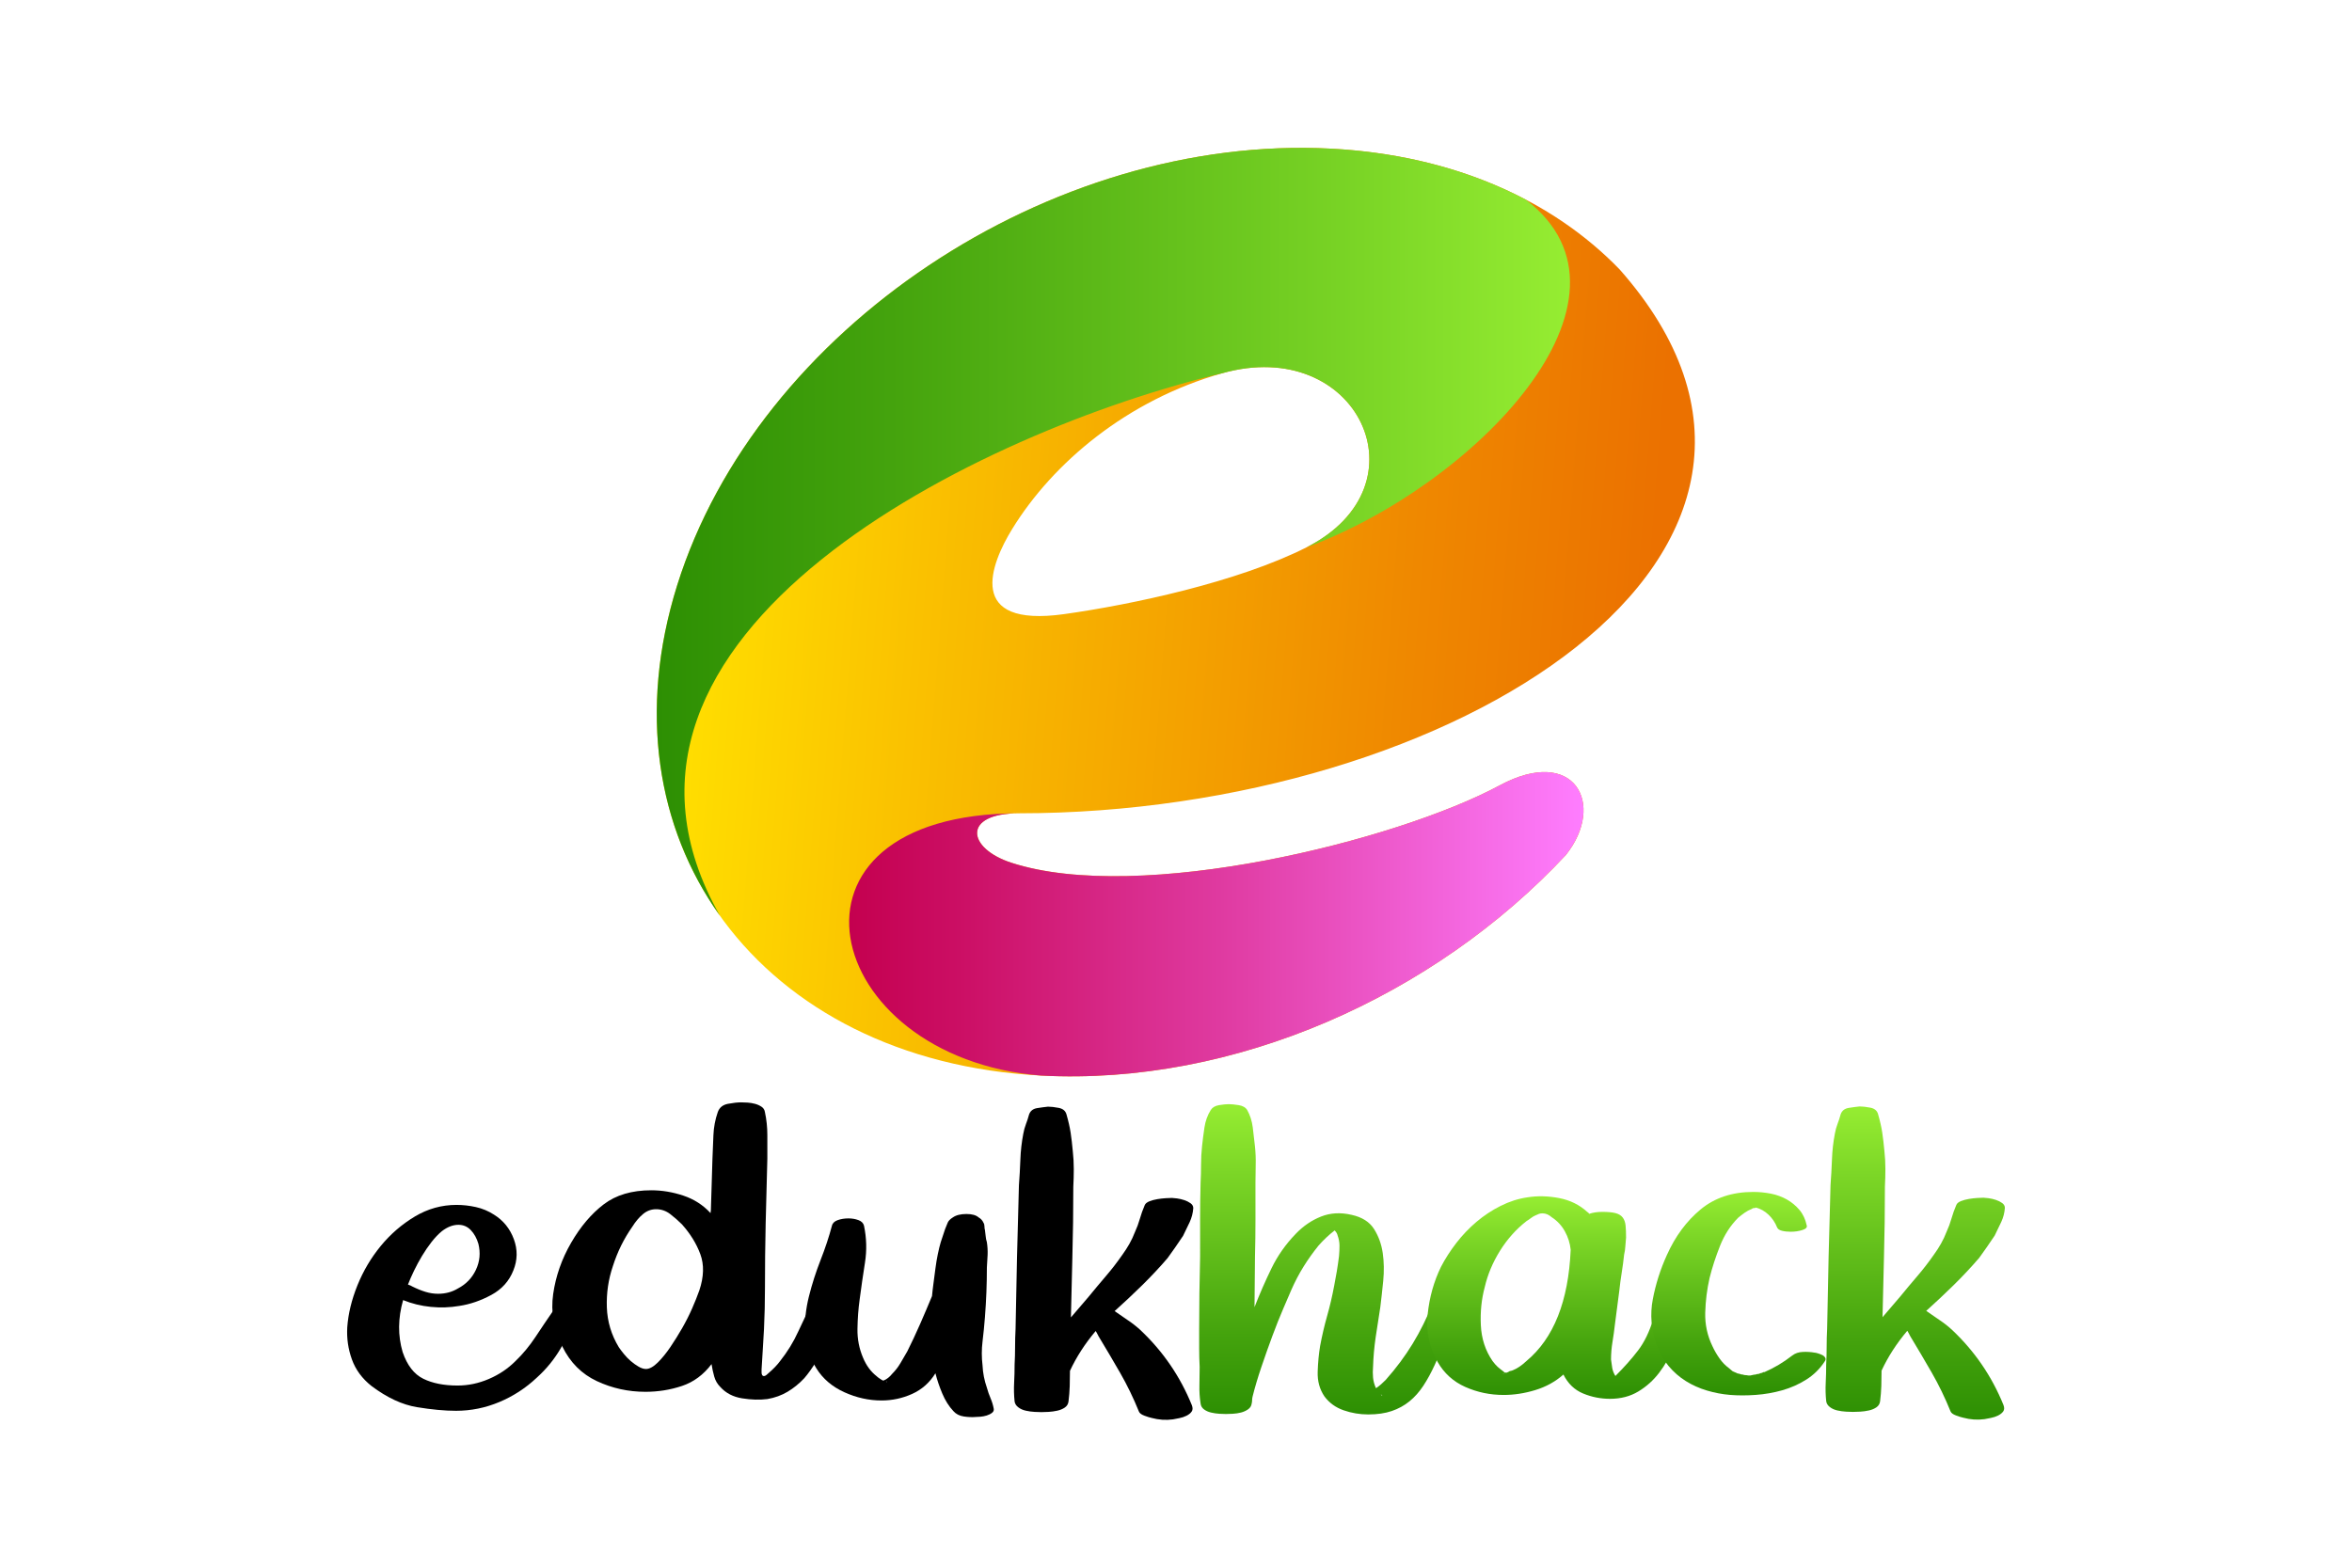 <?xml version="1.0" encoding="utf-8"?>
<!-- Generator: Adobe Illustrator 24.0.1, SVG Export Plug-In . SVG Version: 6.00 Build 0)  -->
<svg version="1.1" xmlns="http://www.w3.org/2000/svg" xmlns:xlink="http://www.w3.org/1999/xlink" x="0px" y="0px"
	 viewBox="0 0 2850 1900" style="enable-background:new 0 0 2850 1900;" xml:space="preserve">
<style type="text/css">
	.st0{fill:#424242;}
	.st1{fill:url(#SVGID_1_);}
	.st2{fill:url(#SVGID_2_);}
	.st3{fill:url(#SVGID_3_);}
	.st4{fill:url(#SVGID_4_);}
	.st5{fill:#FFFFFF;}
	.st6{fill:url(#SVGID_5_);}
	.st7{fill:url(#SVGID_6_);}
	.st8{fill:url(#SVGID_7_);}
	.st9{fill:url(#SVGID_8_);}
	.st10{fill:url(#SVGID_9_);}
	.st11{fill:url(#SVGID_10_);}
	.st12{fill:url(#SVGID_11_);}
</style>
<g id="BG">
</g>
<g id="graphics">
	<g>
		<g>
			<g>
				<path d="M420.79,1608.66c1.17-16.48,5.29-33.45,12.34-50.91c7.06-17.46,16.47-33.35,28.24-47.68
					c11.77-14.32,25.49-26.2,41.19-35.62c15.69-9.42,32.56-14.13,50.61-14.14c7.84,0,15.69,0.88,23.54,2.64
					c7.84,1.76,15.1,4.8,21.78,9.11c11.38,7.06,19.43,16.97,24.14,29.72c4.71,12.75,4.51,25.41-0.58,37.96
					c-5.1,12.95-14.03,22.86-26.77,29.73c-12.75,6.87-25.6,11.29-38.55,13.25c-11.38,1.97-22.95,2.36-34.72,1.19
					c-11.77-1.18-22.95-3.91-33.55-8.23c-6.27,21.98-6.46,42.96-0.57,62.97c5.49,16.09,13.84,26.87,25.02,32.36
					c11.18,5.5,25.02,8.23,41.49,8.23c12.95,0,25.6-2.66,37.96-7.96c12.36-5.3,23.04-12.46,32.07-21.49
					c9.02-8.63,17.15-18.44,24.42-29.43c7.25-10.98,14.41-21.58,21.47-31.79c1.18-1.56,3.33-2.74,6.47-3.53
					c3.14-0.78,6.47-1.18,10.01-1.18c4.31,0,8.33,0.69,12.07,2.06c3.72,1.38,4.8,3.44,3.24,6.18c-7.06,14.13-14.51,27.96-22.35,41.5
					c-7.85,13.54-17.65,25.61-29.42,36.2c-13.34,12.56-28.45,22.37-45.31,29.44c-16.87,7.07-34.33,10.6-52.38,10.61
					c-13.74,0-29.53-1.46-47.38-4.4c-17.86-2.94-36.2-11.47-55.04-25.59c-11.39-9.02-19.34-19.8-23.84-32.36
					C421.88,1634.95,420.01,1622,420.79,1608.66z M494.34,1556.85c2.35,0.79,4.12,1.57,5.3,2.35c5.49,2.75,10.79,4.91,15.89,6.47
					c5.1,1.57,10.2,2.35,15.3,2.35c9.02,0,17.07-2.16,24.13-6.48c9.8-5.1,17.06-12.66,21.77-22.66c4.7-10.01,5.68-20.5,2.93-31.49
					c-1.97-6.67-5.01-12.15-9.13-16.48c-4.12-4.31-9.12-6.47-15.01-6.47c-6.68,0-13.34,2.56-20.01,7.66
					c-4.32,3.53-8.53,7.95-12.65,13.25c-4.12,5.3-7.94,10.89-11.47,16.78c-3.53,5.89-6.77,11.87-9.71,17.95
					C498.75,1546.16,496.3,1551.75,494.34,1556.85z"/>
				<path d="M692.07,1506.18c11.37-19.62,24.51-35.12,39.42-46.51c14.9-11.38,34.13-17.08,57.67-17.08c12.95,0,25.9,2.15,38.85,6.46
					c12.95,4.32,23.93,11.38,32.96,21.18c0.39-1.96,0.59-4.9,0.59-8.83c0.38-9.41,0.68-18.92,0.88-28.54
					c0.19-9.61,0.48-19.13,0.87-28.54c0.38-9.42,0.78-18.93,1.17-28.55c0.38-9.61,2.15-18.93,5.29-27.96
					c1.96-5.49,6.08-8.83,12.36-10.01c6.27-1.18,11.57-1.77,15.89-1.77c2.35,0,5,0.1,7.95,0.29c2.94,0.2,5.89,0.69,8.83,1.47
					c2.94,0.79,5.59,1.97,7.95,3.53c2.35,1.57,3.73,3.73,4.12,6.47c1.96,9.03,2.95,18.35,2.95,27.95c0,9.62,0.01,19.13,0.01,28.55
					c-0.78,26.29-1.46,52.48-2.04,78.57c-0.58,26.1-0.87,52.29-0.86,78.57c0,8.24-0.1,16.48-0.29,24.72
					c-0.2,8.24-0.49,16.48-0.88,24.72c-0.39,8.24-0.88,16.48-1.46,24.72c-0.59,8.24-1.08,16.29-1.47,24.13c0,1.18,0,2.46,0,3.83
					c0,1.38,0.3,2.45,0.88,3.24c0.59,0.79,1.47,1.08,2.65,0.88c1.18-0.19,2.94-1.47,5.3-3.83c5.49-4.71,10-9.42,13.53-14.13
					c9.02-11.38,16.37-23.34,22.06-35.91c5.68-12.55,11.86-25.11,18.53-37.67c0.78-1.96,2.84-3.33,6.18-4.12
					c3.33-0.78,6.96-1.18,10.89-1.18c4.71,0,9.02,0.59,12.95,1.76c3.92,1.18,5.49,2.94,4.71,5.3c-1.97,7.06-4.51,14.82-7.64,23.25
					c-3.14,8.44-6.76,16.87-10.88,25.31c-4.12,8.44-8.53,16.48-13.24,24.13c-4.71,7.65-9.41,14.23-14.12,19.72
					c-6.28,6.68-13.05,12.17-20.3,16.48c-7.26,4.32-15.4,7.27-24.42,8.84c-9.42,1.18-19.62,0.89-30.6-0.87
					c-10.99-1.76-19.82-6.37-26.49-13.82c-3.53-3.53-5.99-7.74-7.36-12.65c-1.38-4.9-2.46-9.9-3.24-15.01
					c-9.81,12.95-21.77,21.78-35.89,26.49c-14.12,4.71-28.84,7.07-44.14,7.07c-20.8,0.01-40.42-4.3-58.86-12.93
					c-18.45-8.62-32.38-22.55-41.8-41.77c-10.6-20.79-14.33-42.08-11.2-63.85C673.44,1546.5,680.69,1525.81,692.07,1506.18z
					 M749.78,1632.7c1.56,2.35,3.62,5.1,6.18,8.24c2.55,3.15,5.3,5.99,8.24,8.53c2.94,2.56,6.08,4.81,9.42,6.77
					c3.33,1.97,6.37,2.94,9.12,2.94c4.31,0,9.21-2.74,14.71-8.24c5.09-5.1,10.09-11.28,15-18.54c4.9-7.26,9.61-14.81,14.12-22.66
					c4.5-7.85,8.53-15.79,12.06-23.84c3.53-8.04,6.47-15.4,8.82-22.07c5.49-16.48,5.88-31.09,1.16-43.85
					c-4.71-12.74-12.17-24.81-22.37-36.19c-4.32-4.31-9.03-8.43-14.13-12.36c-5.11-3.92-10.8-5.88-17.07-5.88
					c-5.89,0-11.18,1.97-15.89,5.89c-4.71,3.93-9.03,9.03-12.94,15.31c-10.2,14.52-18.04,30.42-23.53,47.68
					c-5.49,16.09-7.94,32.77-7.34,50.03C735.94,1601.72,740.75,1617.8,749.78,1632.7z"/>
				<path d="M1008.1,1485.5c0.78-3.14,3.13-5.39,7.06-6.77c3.92-1.37,8.24-2.06,12.95-2.06c4.31,0,8.33,0.69,12.06,2.06
					c3.73,1.38,5.98,3.63,6.77,6.77c3.14,14.92,3.54,29.82,1.19,44.73c-2.35,14.92-4.51,29.82-6.46,44.73
					c-1.57,11.39-2.45,23.25-2.64,35.61c-0.2,12.36,2.07,24.04,6.78,35.01c3.92,9.42,9.42,16.87,16.48,22.36
					c0.78,0.79,1.77,1.57,2.94,2.35c1.18,0.79,2.35,1.57,3.53,2.35l0.59,0c0,0.4,0.39,0.59,1.18,0.59
					c3.92-1.56,7.45-4.31,10.59-8.24c3.92-3.92,7.25-8.24,10-12.95c2.74-4.71,5.49-9.42,8.24-14.13
					c5.49-10.98,10.68-22.07,15.59-33.26c4.9-11.19,9.71-22.46,14.41-33.85c0.38-4.31,0.97-9.42,1.76-15.3
					c0.78-5.89,1.56-11.86,2.35-17.95c0.78-6.08,1.76-11.96,2.94-17.66c1.18-5.68,2.35-10.49,3.53-14.42l5.29-15.89
					c1.18-3.14,2.25-5.79,3.23-7.95c0.97-2.15,3.03-4.21,6.18-6.18c3.92-2.74,9.42-4.12,16.48-4.12c6.67,0,11.57,1.38,14.71,4.12
					c2.74,1.57,4.71,3.73,5.89,6.47c0.78,1.18,1.18,2.65,1.18,4.41c0,1.77,0.19,3.24,0.59,4.41c0.39,2.35,0.68,4.81,0.88,7.36
					c0.19,2.56,0.68,5,1.47,7.36c0.78,5.1,1.08,10.21,0.89,15.3c-0.2,5.1-0.49,10.21-0.88,15.3c0,10.21-0.2,20.21-0.58,30.01
					c-0.39,9.81-0.98,19.82-1.76,30.02c-0.79,10.21-1.76,20.11-2.93,29.72c-1.18,9.62-1.17,19.33,0.01,29.13
					c0.39,9.03,2.16,18.05,5.3,27.07c1.18,4.32,2.65,8.53,4.42,12.65c1.77,4.12,3.04,8.34,3.83,12.65c0.39,1.97-0.29,3.63-2.06,5
					c-1.76,1.37-3.93,2.45-6.47,3.24c-2.56,0.78-5.1,1.27-7.65,1.47c-2.56,0.19-4.41,0.3-5.59,0.3c-4.32,0.39-9.12,0.19-14.42-0.58
					c-5.3-0.79-9.52-2.94-12.65-6.47c-5.5-5.88-10.01-13.04-13.54-21.48c-3.53-8.43-6.29-16.57-8.25-24.42
					c-7.06,11.39-16.47,19.72-28.24,25.02c-11.77,5.3-24.13,7.95-37.08,7.95c-15.3,0-30.31-3.32-45.03-9.99
					c-14.72-6.66-26-16.27-33.85-28.83c-8.63-13.73-13.25-27.95-13.84-42.66c-0.59-14.71,0.98-29.52,4.7-44.44
					c3.72-14.91,8.43-29.62,14.11-44.14C999.96,1512.77,1004.58,1498.84,1008.1,1485.5z M1073.48,1674.4l1.18,0.59
					C1075.44,1674.6,1075.04,1674.4,1073.48,1674.4z"/>
				<path d="M1229.43,1653.76c0.39-7.06,0.59-14.22,0.58-21.48c0-7.26,0.2-14.42,0.58-21.48l1.74-86.52
					c0.38-14.51,0.77-29.03,1.17-43.55c0.38-14.51,0.77-29.23,1.16-44.14c0.78-10.2,1.36-20.6,1.76-31.19
					c0.38-10.59,1.56-20.98,3.52-31.19c0.78-4.31,1.86-8.24,3.23-11.77c1.37-3.53,2.65-7.45,3.82-11.77
					c1.56-4.31,4.8-6.86,9.71-7.65c4.9-0.78,9.31-1.37,13.24-1.77c3.53,0,7.84,0.49,12.95,1.47c5.09,0.98,8.24,3.63,9.42,7.94
					c2.36,8.24,4.02,15.6,5.01,22.07c0.98,6.47,1.86,14.03,2.65,22.66c0.78,7.06,1.18,14.23,1.18,21.48c0,7.26-0.2,14.42-0.58,21.48
					c0,14.52-0.09,28.94-0.28,43.26c-0.2,14.33-0.49,28.55-0.87,42.67l-1.75,72.39l21.18-24.72c7.06-8.63,14.12-17.07,21.18-25.31
					c7.06-8.24,13.73-16.87,20-25.9c3.13-4.31,5.97-8.73,8.53-13.25c2.55-4.51,4.8-9.32,6.76-14.42c2.35-5.09,4.31-10.39,5.88-15.89
					c1.56-5.49,3.53-10.98,5.88-16.48c0.78-1.96,2.65-3.53,5.59-4.71c2.94-1.18,6.18-2.06,9.71-2.65c3.53-0.59,6.96-0.98,10.3-1.18
					c3.33-0.19,5.78-0.3,7.36-0.3c1.18,0,3.24,0.2,6.18,0.59c2.94,0.39,5.89,1.08,8.83,2.06c2.94,0.98,5.49,2.26,7.65,3.82
					c2.15,1.57,3.24,3.53,3.24,5.88c-0.4,5.89-1.86,11.58-4.41,17.07c-2.55,5.5-5.2,10.99-7.94,16.48
					c-3.14,4.71-6.28,9.33-9.41,13.83c-3.14,4.52-6.28,8.93-9.41,13.24c-9.81,11.39-20.1,22.37-30.89,32.97
					c-10.79,10.6-21.87,21-33.24,31.2c5.49,3.92,10.89,7.65,16.19,11.18c5.3,3.53,10.3,7.45,15.01,11.77
					c27.47,25.89,48.27,56.29,62.41,91.21c1.18,3.14,1.08,5.69-0.29,7.65c-1.38,1.97-3.44,3.62-6.18,5
					c-2.75,1.37-5.69,2.36-8.83,2.95c-3.15,0.59-5.69,1.08-7.65,1.47c-8.63,1.18-17.27,0.59-25.9-1.76
					c-1.97-0.39-4.81-1.28-8.53-2.65c-3.73-1.38-5.99-3.03-6.77-5c-6.68-16.48-14.23-32.07-22.67-46.78
					c-8.45-14.71-17.18-29.51-26.2-44.43c-1.57-3.13-2.75-5.3-3.53-6.47c-12.94,15.31-23.34,31.4-31.18,48.27
					c0,6.28-0.1,12.46-0.29,18.54c-0.2,6.09-0.69,12.27-1.47,18.54c-0.39,3.15-1.86,5.59-4.41,7.36c-2.56,1.77-5.59,3.05-9.12,3.83
					c-3.53,0.79-7.06,1.28-10.59,1.48c-3.53,0.2-6.47,0.3-8.83,0.3c-1.97,0-4.71-0.09-8.24-0.29c-3.53-0.19-7.06-0.68-10.59-1.47
					c-3.53-0.78-6.58-2.15-9.12-4.12c-2.56-1.96-4.02-4.31-4.42-7.06c-0.78-7.45-0.98-14.91-0.59-22.36
					C1229.24,1668.67,1229.44,1661.22,1229.43,1653.76z"/>
				
					<linearGradient id="SVGID_1_" gradientUnits="userSpaceOnUse" x1="1609.538" y1="1714.324" x2="1609.538" y2="1338.251" gradientTransform="matrix(1 -2.711800e-04 2.711531e-04 1 -0.258 0.386)">
					<stop  offset="0" style="stop-color:#2D8F03"/>
					<stop  offset="0.256" style="stop-color:#44A30D"/>
					<stop  offset="0.79" style="stop-color:#7DD727"/>
					<stop  offset="1" style="stop-color:#96ED32"/>
				</linearGradient>
				<path class="st1" d="M1453.66,1656.64c-0.4-7.45-0.59-14.81-0.59-22.07c0-7.26,0-14.81-0.01-22.66
					c0-14.91,0.08-29.72,0.28-44.43c0.19-14.71,0.48-29.52,0.87-44.44c0-14.91-0.01-29.81-0.01-44.73c0-14.91,0.19-29.81,0.58-44.73
					c0.39-7.45,0.59-14.81,0.58-22.07c0-7.26,0.38-14.61,1.17-22.07c0.78-7.45,1.76-15.1,2.94-22.95
					c1.18-7.85,3.72-14.91,7.65-21.19c1.96-3.14,5.3-5.1,10-5.89c4.71-0.78,8.63-1.18,11.77-1.18c3.14,0,7.15,0.39,12.06,1.17
					c4.9,0.79,8.33,2.75,10.3,5.88c3.53,6.28,5.79,13.34,6.77,21.19c0.98,7.85,1.86,15.5,2.66,22.95
					c0.78,7.46,1.08,14.81,0.89,22.07c-0.2,7.26-0.29,14.62-0.29,22.07c0,14.92,0.01,29.82,0.01,44.73
					c0,14.91-0.19,29.82-0.58,44.73c0,10.21-0.1,20.41-0.29,30.6c-0.2,10.21-0.29,20.41-0.29,30.6
					c6.27-16.09,13.13-31.78,20.59-47.09c7.44-15.3,17.25-29.23,29.41-41.79c9.02-9.42,19.22-16.38,30.6-20.9
					c11.37-4.51,23.73-5.2,37.08-2.07c12.55,2.74,21.58,8.44,27.08,17.06c5.49,8.63,9.03,18.34,10.6,29.13
					c1.57,10.8,1.77,22.07,0.6,33.84c-1.17,11.77-2.35,22.36-3.52,31.78c-1.97,12.17-3.82,24.23-5.58,36.2
					c-1.76,11.97-2.84,24.04-3.23,36.19c-0.4,4.32-0.39,8.64,0,12.95c0.39,4.32,1.56,8.63,3.54,12.95c2.35-1.56,4.41-3.14,6.18-4.71
					c1.76-1.56,3.62-3.33,5.59-5.3c12.55-14.13,23.43-28.74,32.65-43.85c9.21-15.1,17.35-31.49,24.41-49.15
					c0.78-1.56,2.55-2.74,5.3-3.53c2.74-0.78,5.68-1.18,8.83-1.18c4.31,0,8.24,0.59,11.77,1.76c3.53,1.18,4.9,2.75,4.12,4.71
					c-3.53,12.56-7.64,24.92-12.35,37.08c-4.71,12.17-9.8,24.13-15.29,35.91c-4.32,9.42-8.92,17.86-13.82,25.31
					c-4.91,7.46-10.5,13.74-16.77,18.84c-6.28,5.11-13.44,9.04-21.48,11.78c-8.05,2.75-17.56,4.12-28.54,4.13
					c-10.21,0-20.11-1.66-29.72-4.99c-9.62-3.33-17.36-8.92-23.25-16.77c-5.89-8.62-8.64-18.63-8.25-30.01
					c0.38-11.37,1.36-21.78,2.94-31.19c2.35-12.55,5.19-24.72,8.52-36.49c3.33-11.77,6.18-23.93,8.52-36.49
					c1.18-5.89,2.25-11.77,3.23-17.66c0.97-5.89,1.85-11.96,2.64-18.24c0.38-4.31,0.59-8.53,0.58-12.65c0-4.12-0.79-8.33-2.36-12.65
					c-0.4-1.96-1.57-3.92-3.53-5.88c-3.53,2.75-6.87,5.59-10,8.54c-3.14,2.94-6.28,6.18-9.41,9.71
					c-6.67,8.24-12.75,16.78-18.24,25.6c-5.5,8.83-10.39,18.16-14.71,27.96c-2.35,5.5-5.69,13.24-10,23.25
					c-4.32,10.01-8.73,21.1-13.23,33.26c-4.51,12.17-8.92,24.63-13.23,37.38c-4.32,12.76-7.85,24.63-10.58,35.61
					c-0.39,1.57-0.59,3.04-0.59,4.41c0,1.38-0.2,2.85-0.59,4.41c-0.39,2.75-1.87,5-4.41,6.77c-2.56,1.77-5.4,3.05-8.53,3.83
					c-3.15,0.79-6.38,1.27-9.71,1.47c-3.34,0.19-6.18,0.3-8.53,0.3c-1.97,0-4.61-0.1-7.94-0.29c-3.34-0.2-6.68-0.68-10.01-1.47
					c-3.34-0.78-6.18-2.06-8.54-3.82c-2.35-1.76-3.73-4.02-4.12-6.77c-1.18-7.45-1.68-14.91-1.48-22.36
					C1453.57,1671.56,1453.66,1664.1,1453.66,1656.64z M1673.19,1690.13c0.39,0.79,0.97,1.18,1.77,1.18
					C1674.96,1690.92,1674.37,1690.52,1673.19,1690.13z"/>
				
					<linearGradient id="SVGID_2_" gradientUnits="userSpaceOnUse" x1="1883.94" y1="1695.492" x2="1883.94" y2="1449.974" gradientTransform="matrix(1 -2.711800e-04 2.711531e-04 1 -0.258 0.386)">
					<stop  offset="0" style="stop-color:#2D8F03"/>
					<stop  offset="0.256" style="stop-color:#44A30D"/>
					<stop  offset="0.79" style="stop-color:#7DD727"/>
					<stop  offset="1" style="stop-color:#96ED32"/>
				</linearGradient>
				<path class="st2" d="M1746.12,1535.32c5.09-9.8,11.27-19.42,18.53-28.84c7.25-9.42,15.39-17.95,24.42-25.61
					c9.02-7.65,18.83-14.13,29.42-19.43c10.59-5.3,21.38-8.73,32.37-10.31c12.16-1.96,24.91-1.67,38.26,0.87
					c13.33,2.55,24.72,8.14,34.14,16.76c0.39,0.39,0.78,0.69,1.18,0.88c0.39,0.2,0.78,0.69,1.18,1.47c4.71-1.56,10-2.36,15.89-2.36
					c6.67,0,11.96,0.49,15.89,1.47c3.92,0.98,6.86,2.75,8.83,5.29c1.96,2.56,3.14,5.79,3.53,9.71c0.39,3.93,0.59,8.83,0.59,14.71
					c-0.39,3.53-0.69,7.06-0.88,10.59c-0.2,3.53-0.69,6.87-1.47,10.01c-0.79,7.46-1.76,14.81-2.94,22.07
					c-1.17,7.26-2.16,14.62-2.94,22.07l-5.29,40.61c-0.79,7.06-1.76,14.12-2.94,21.19c-1.17,7.06-1.76,14.12-1.76,21.19
					c0.39,3.53,0.88,6.97,1.47,10.3c0.59,3.34,1.86,6.57,3.83,9.71c10.98-10.98,20.2-21.38,27.65-31.2
					c7.44-9.81,13.53-22.37,18.23-37.67c0.78-2.74,2.94-4.61,6.47-5.59c3.53-0.97,7.45-1.47,11.77-1.47c4.31,0,8.43,0.59,12.36,1.76
					c3.92,1.18,5.49,2.94,4.71,5.3c-2.35,10.99-5.88,22.27-10.58,33.84c-4.71,11.58-10.59,21.98-17.65,31.2
					c-7.06,9.23-15.5,16.78-25.3,22.66c-9.81,5.89-21.18,8.83-34.13,8.84c-11.38,0-22.27-2.15-32.67-6.47
					c-10.4-4.31-18.35-11.96-23.84-22.95c-9.81,8.64-21.18,14.92-34.13,18.84c-12.95,3.93-25.7,5.89-38.25,5.9
					c-16.48,0-31.98-3.23-46.5-9.7c-14.52-6.47-25.71-16.56-33.55-30.3c-10.2-17.65-14.23-36.87-12.08-57.67
					C1732.1,1572.21,1737.49,1552.98,1746.12,1535.32z M1808.54,1649.48c2.36,3.14,4.42,5.5,6.18,7.06
					c1.77,1.57,4.21,3.53,7.36,5.88l1.18,1.18l2.94,0c0-0.39,0.39-0.59,1.18-0.59c0.78-0.78,1.76-1.27,2.94-1.47
					c1.18-0.19,2.15-0.49,2.94-0.88c5.09-1.96,10.59-5.69,16.48-11.19c32.95-27.47,50.79-72.4,53.52-134.79
					c-0.79-7.85-3.15-15.3-7.07-22.36c-3.93-7.06-9.23-12.74-15.9-17.06c-3.53-3.13-7.27-4.71-11.18-4.71
					c-1.57,0-2.94,0.2-4.12,0.59c-1.18,0.4-2.56,0.99-4.12,1.77c-1.97,0.79-3.82,1.87-5.59,3.24c-1.76,1.38-3.63,2.65-5.59,3.83
					c-12.56,9.81-23.24,21.78-32.07,35.91c-8.82,14.13-15,28.84-18.53,44.14c-3.92,14.52-5.49,29.93-4.7,46.2
					C1795.19,1622.51,1799.9,1636.93,1808.54,1649.48z M1820.9,1664.78l1.18,0l0-0.59
					C1821.69,1664.59,1821.29,1664.78,1820.9,1664.78z"/>
				
					<linearGradient id="SVGID_3_" gradientUnits="userSpaceOnUse" x1="2106.348" y1="1691.377" x2="2106.348" y2="1444.776" gradientTransform="matrix(1 -2.711800e-04 2.711531e-04 1 -0.258 0.386)">
					<stop  offset="0" style="stop-color:#2D8F03"/>
					<stop  offset="0.256" style="stop-color:#44A30D"/>
					<stop  offset="0.79" style="stop-color:#7DD727"/>
					<stop  offset="1" style="stop-color:#96ED32"/>
				</linearGradient>
				<path class="st3" d="M2019.79,1521.12c10.19-22.75,23.83-41.2,40.89-55.33c17.06-14.13,38.34-21.2,63.85-21.2
					c7.06,0,14.13,0.69,21.19,2.06c7.06,1.38,13.54,3.73,19.42,7.06c5.89,3.34,10.98,7.56,15.3,12.65
					c4.32,5.1,7.26,11.38,8.83,18.83c0.78,2.35-0.98,4.22-5.3,5.59c-4.32,1.38-9.03,2.06-14.12,2.06c-3.93,0-7.46-0.38-10.59-1.17
					c-3.14-0.78-5.1-2.15-5.89-4.12c-2.35-5.88-5.8-10.98-10.3-15.3c-4.52-4.31-9.71-7.25-15.6-8.82c0.39,0.39,0,0.59-1.18,0.59
					c-1.57,0-2.75,0.4-3.53,1.18c-3.15,1.18-6.09,2.75-8.83,4.71c-2.75,1.97-5.3,3.93-7.65,5.89c-9.41,9.42-16.77,20.81-22.06,34.14
					c-5.29,13.34-9.51,26.29-12.64,38.85c-3.14,13.74-4.9,27.76-5.29,42.08c-0.39,14.33,2.55,27.95,8.84,40.9
					c2.35,5.1,5.2,10,8.54,14.71c3.33,4.71,7.16,8.63,11.48,11.77c0.78,0.79,1.47,1.38,2.06,1.76c0.59,0.39,1.27,0.98,2.06,1.76
					l1.18,0.59c1.18,0.4,2.55,0.98,4.12,1.77c0.39,0.39,0.98,0.59,1.77,0.59c0.39,0,0.78,0.1,1.18,0.29
					c0.39,0.2,0.78,0.29,1.18,0.29c0.78,0.39,1.56,0.59,2.35,0.59c0.78,0,1.56,0.2,2.36,0.59c0.78,0,1.86,0.1,3.24,0.29
					c1.37,0.2,1.86,0.29,1.47,0.29l2.94,0c3.14-0.78,5.3-1.18,6.47-1.18c0.78-0.39,1.56-0.59,2.36-0.59c0.78,0,1.56-0.19,2.35-0.59
					c0.78-0.39,1.37-0.59,1.77-0.59c0.39,0,0.97-0.19,1.76-0.59l1.18-0.59l1.18,0c11.77-5.1,22.95-11.78,33.54-20.02
					c3.53-2.74,7.84-4.21,12.95-4.42c5.09-0.2,9.8,0.1,14.13,0.88c0.78,0,2.15,0.29,4.12,0.88c1.96,0.59,3.72,1.28,5.3,2.06
					c1.56,0.79,2.74,1.86,3.53,3.23c0.78,1.38,0.59,2.85-0.59,4.41c-5.88,9.03-13.34,16.39-22.36,22.08
					c-9.03,5.7-18.74,10.01-29.13,12.96c-10.4,2.94-21.09,4.81-32.07,5.6c-10.99,0.79-21.39,0.8-31.19,0.01
					c-9.42-0.78-18.74-2.54-27.96-5.29c-9.22-2.74-17.76-6.56-25.6-11.47c-7.85-4.9-14.82-10.98-20.9-18.24
					c-6.09-7.25-10.89-15.59-14.42-25.01c-6.67-18.83-8.25-37.46-4.72-55.91C2006.26,1556.25,2011.94,1538.4,2019.79,1521.12z"/>
				
					<linearGradient id="SVGID_4_" gradientUnits="userSpaceOnUse" x1="2320.568" y1="1720.799" x2="2320.568" y2="1341.195" gradientTransform="matrix(1 -2.711800e-04 2.711531e-04 1 -0.258 0.386)">
					<stop  offset="0" style="stop-color:#2D8F03"/>
					<stop  offset="0.256" style="stop-color:#44A30D"/>
					<stop  offset="0.79" style="stop-color:#7DD727"/>
					<stop  offset="1" style="stop-color:#96ED32"/>
				</linearGradient>
				<path class="st4" d="M2212.86,1653.49c0.39-7.06,0.58-14.22,0.58-21.48c0-7.26,0.2-14.42,0.58-21.48l1.74-86.52
					c0.38-14.51,0.77-29.03,1.17-43.55c0.38-14.51,0.77-29.23,1.17-44.14c0.78-10.2,1.36-20.6,1.76-31.19
					c0.38-10.59,1.56-20.98,3.52-31.19c0.78-4.31,1.85-8.24,3.23-11.77c1.37-3.53,2.65-7.45,3.82-11.77
					c1.56-4.31,4.8-6.86,9.71-7.65c4.9-0.78,9.31-1.37,13.24-1.77c3.53,0,7.84,0.49,12.95,1.47c5.09,0.98,8.24,3.63,9.42,7.94
					c2.36,8.24,4.02,15.6,5.01,22.07c0.98,6.47,1.86,14.03,2.66,22.66c0.78,7.06,1.18,14.23,1.18,21.48c0,7.26-0.2,14.42-0.58,21.48
					c0,14.52-0.09,28.94-0.28,43.26c-0.2,14.33-0.49,28.55-0.87,42.67l-1.75,72.39l21.18-24.72c7.06-8.63,14.12-17.07,21.18-25.31
					c7.06-8.24,13.72-16.87,20-25.9c3.14-4.31,5.98-8.73,8.53-13.25c2.55-4.51,4.8-9.32,6.76-14.42c2.35-5.09,4.31-10.39,5.88-15.89
					c1.56-5.49,3.53-10.98,5.88-16.48c0.78-1.96,2.65-3.53,5.59-4.71c2.94-1.18,6.18-2.06,9.71-2.65c3.53-0.59,6.96-0.98,10.3-1.18
					c3.33-0.19,5.78-0.3,7.36-0.3c1.18,0,3.24,0.2,6.18,0.59c2.94,0.39,5.89,1.08,8.83,2.06c2.94,0.98,5.49,2.26,7.65,3.82
					c2.15,1.57,3.24,3.53,3.24,5.88c-0.4,5.89-1.86,11.58-4.41,17.07c-2.56,5.5-5.2,10.99-7.94,16.48
					c-3.14,4.71-6.28,9.33-9.41,13.83c-3.14,4.52-6.28,8.93-9.41,13.24c-9.81,11.39-20.11,22.37-30.89,32.97
					c-10.79,10.6-21.87,21-33.24,31.2c5.49,3.92,10.89,7.65,16.19,11.18c5.3,3.53,10.3,7.45,15.01,11.77
					c27.47,25.89,48.28,56.29,62.41,91.21c1.18,3.14,1.08,5.69-0.29,7.65c-1.38,1.97-3.44,3.62-6.18,5
					c-2.75,1.37-5.69,2.36-8.83,2.95c-3.14,0.59-5.69,1.08-7.65,1.47c-8.63,1.18-17.27,0.59-25.9-1.76
					c-1.97-0.39-4.81-1.28-8.54-2.65c-3.73-1.38-5.99-3.03-6.77-5c-6.68-16.48-14.23-32.07-22.67-46.78
					c-8.45-14.71-17.18-29.51-26.2-44.43c-1.57-3.13-2.75-5.3-3.53-6.47c-12.94,15.31-23.34,31.4-31.18,48.27
					c0,6.28-0.1,12.46-0.29,18.54c-0.2,6.09-0.69,12.27-1.47,18.54c-0.39,3.15-1.87,5.59-4.41,7.36c-2.56,1.77-5.59,3.05-9.12,3.83
					c-3.53,0.79-7.06,1.28-10.59,1.48c-3.53,0.2-6.47,0.3-8.83,0.3c-1.97,0-4.71-0.09-8.24-0.29c-3.53-0.19-7.06-0.68-10.59-1.47
					c-3.53-0.78-6.57-2.15-9.12-4.12c-2.56-1.96-4.02-4.31-4.41-7.06c-0.78-7.45-0.98-14.91-0.59-22.36
					C2212.67,1668.41,2212.86,1660.95,2212.86,1653.49z"/>
			</g>
		</g>
		<g>
			
				<linearGradient id="SVGID_5_" gradientUnits="userSpaceOnUse" x1="1997.216" y1="785.605" x2="852.623" y2="696.199" gradientTransform="matrix(1 -2.711800e-04 2.711531e-04 1 -0.258 0.386)">
				<stop  offset="0" style="stop-color:#EB7100"/>
				<stop  offset="0.25" style="stop-color:#EF8800"/>
				<stop  offset="0.77" style="stop-color:#FAC100"/>
				<stop  offset="1" style="stop-color:#FFDD00"/>
			</linearGradient>
			<path class="st6" d="M1234.84,985.69c526.82-0.14,1030.15-316.93,727.7-659.19c-81.48-84.25-202.07-138.55-349.53-146.34
				c-340.54-17.98-695.33,218.92-792.44,529.14c-97.11,310.22,100.23,576.28,440.78,594.27c235.03,12.41,476.83-96.59,636.05-267.3
				c48.98-61.53,10.48-133.16-80.14-84.44c-125.46,67.45-436.31,144.32-591.76,93.8C1171.68,1028.13,1165.55,985.7,1234.84,985.69z
				 M1226.3,641.47c49.69-80.99,139.96-156.56,254.39-189.03c164.27-46.61,250.66,135.98,102.42,210.95
				c-83.19,42.07-211.75,69.42-293.6,80.9C1169.48,761.11,1200.54,683.46,1226.3,641.47z"/>
			
				<linearGradient id="SVGID_6_" gradientUnits="userSpaceOnUse" x1="1028.863" y1="1120.162" x2="1918.8" y2="1120.162" gradientTransform="matrix(1 -2.711800e-04 2.711531e-04 1 -0.258 0.386)">
				<stop  offset="0" style="stop-color:#C4004F"/>
				<stop  offset="0.162" style="stop-color:#CC1066"/>
				<stop  offset="0.503" style="stop-color:#DF3AA0"/>
				<stop  offset="0.99" style="stop-color:#FE7CFD"/>
				<stop  offset="1" style="stop-color:#FF7DFF"/>
			</linearGradient>
			<path class="st7" d="M1897.39,1036.26c48.98-61.53,10.48-133.16-80.14-84.44c-125.46,67.45-436.31,144.32-591.76,93.8
				c-53.81-17.49-59.94-59.91,9.35-59.93c-312,0.08-242.01,296.02,26.51,317.88C1496.38,1315.98,1738.18,1206.98,1897.39,1036.26z"
				/>
			
				<linearGradient id="SVGID_7_" gradientUnits="userSpaceOnUse" x1="795.849" y1="644.494" x2="1902.573" y2="644.494" gradientTransform="matrix(1 -2.711800e-04 2.711531e-04 1 -0.258 0.386)">
				<stop  offset="0" style="stop-color:#2D8F03"/>
				<stop  offset="0.256" style="stop-color:#44A30D"/>
				<stop  offset="0.79" style="stop-color:#7DD727"/>
				<stop  offset="1" style="stop-color:#96ED32"/>
			</linearGradient>
			<path class="st8" d="M820.57,709.3c-47.64,152.19-24.41,293.75,51.83,400.6c-194.97-342.89,319.56-588.93,608.3-657.46
				c164.27-46.61,250.66,135.98,102.42,210.95c202.49-74.6,423.46-301.27,265.59-421.53c-66.89-35.18-146.36-56.98-235.69-61.69
				C1272.47,162.17,917.68,399.08,820.57,709.3z"/>
		</g>
	</g>
</g>
</svg>

